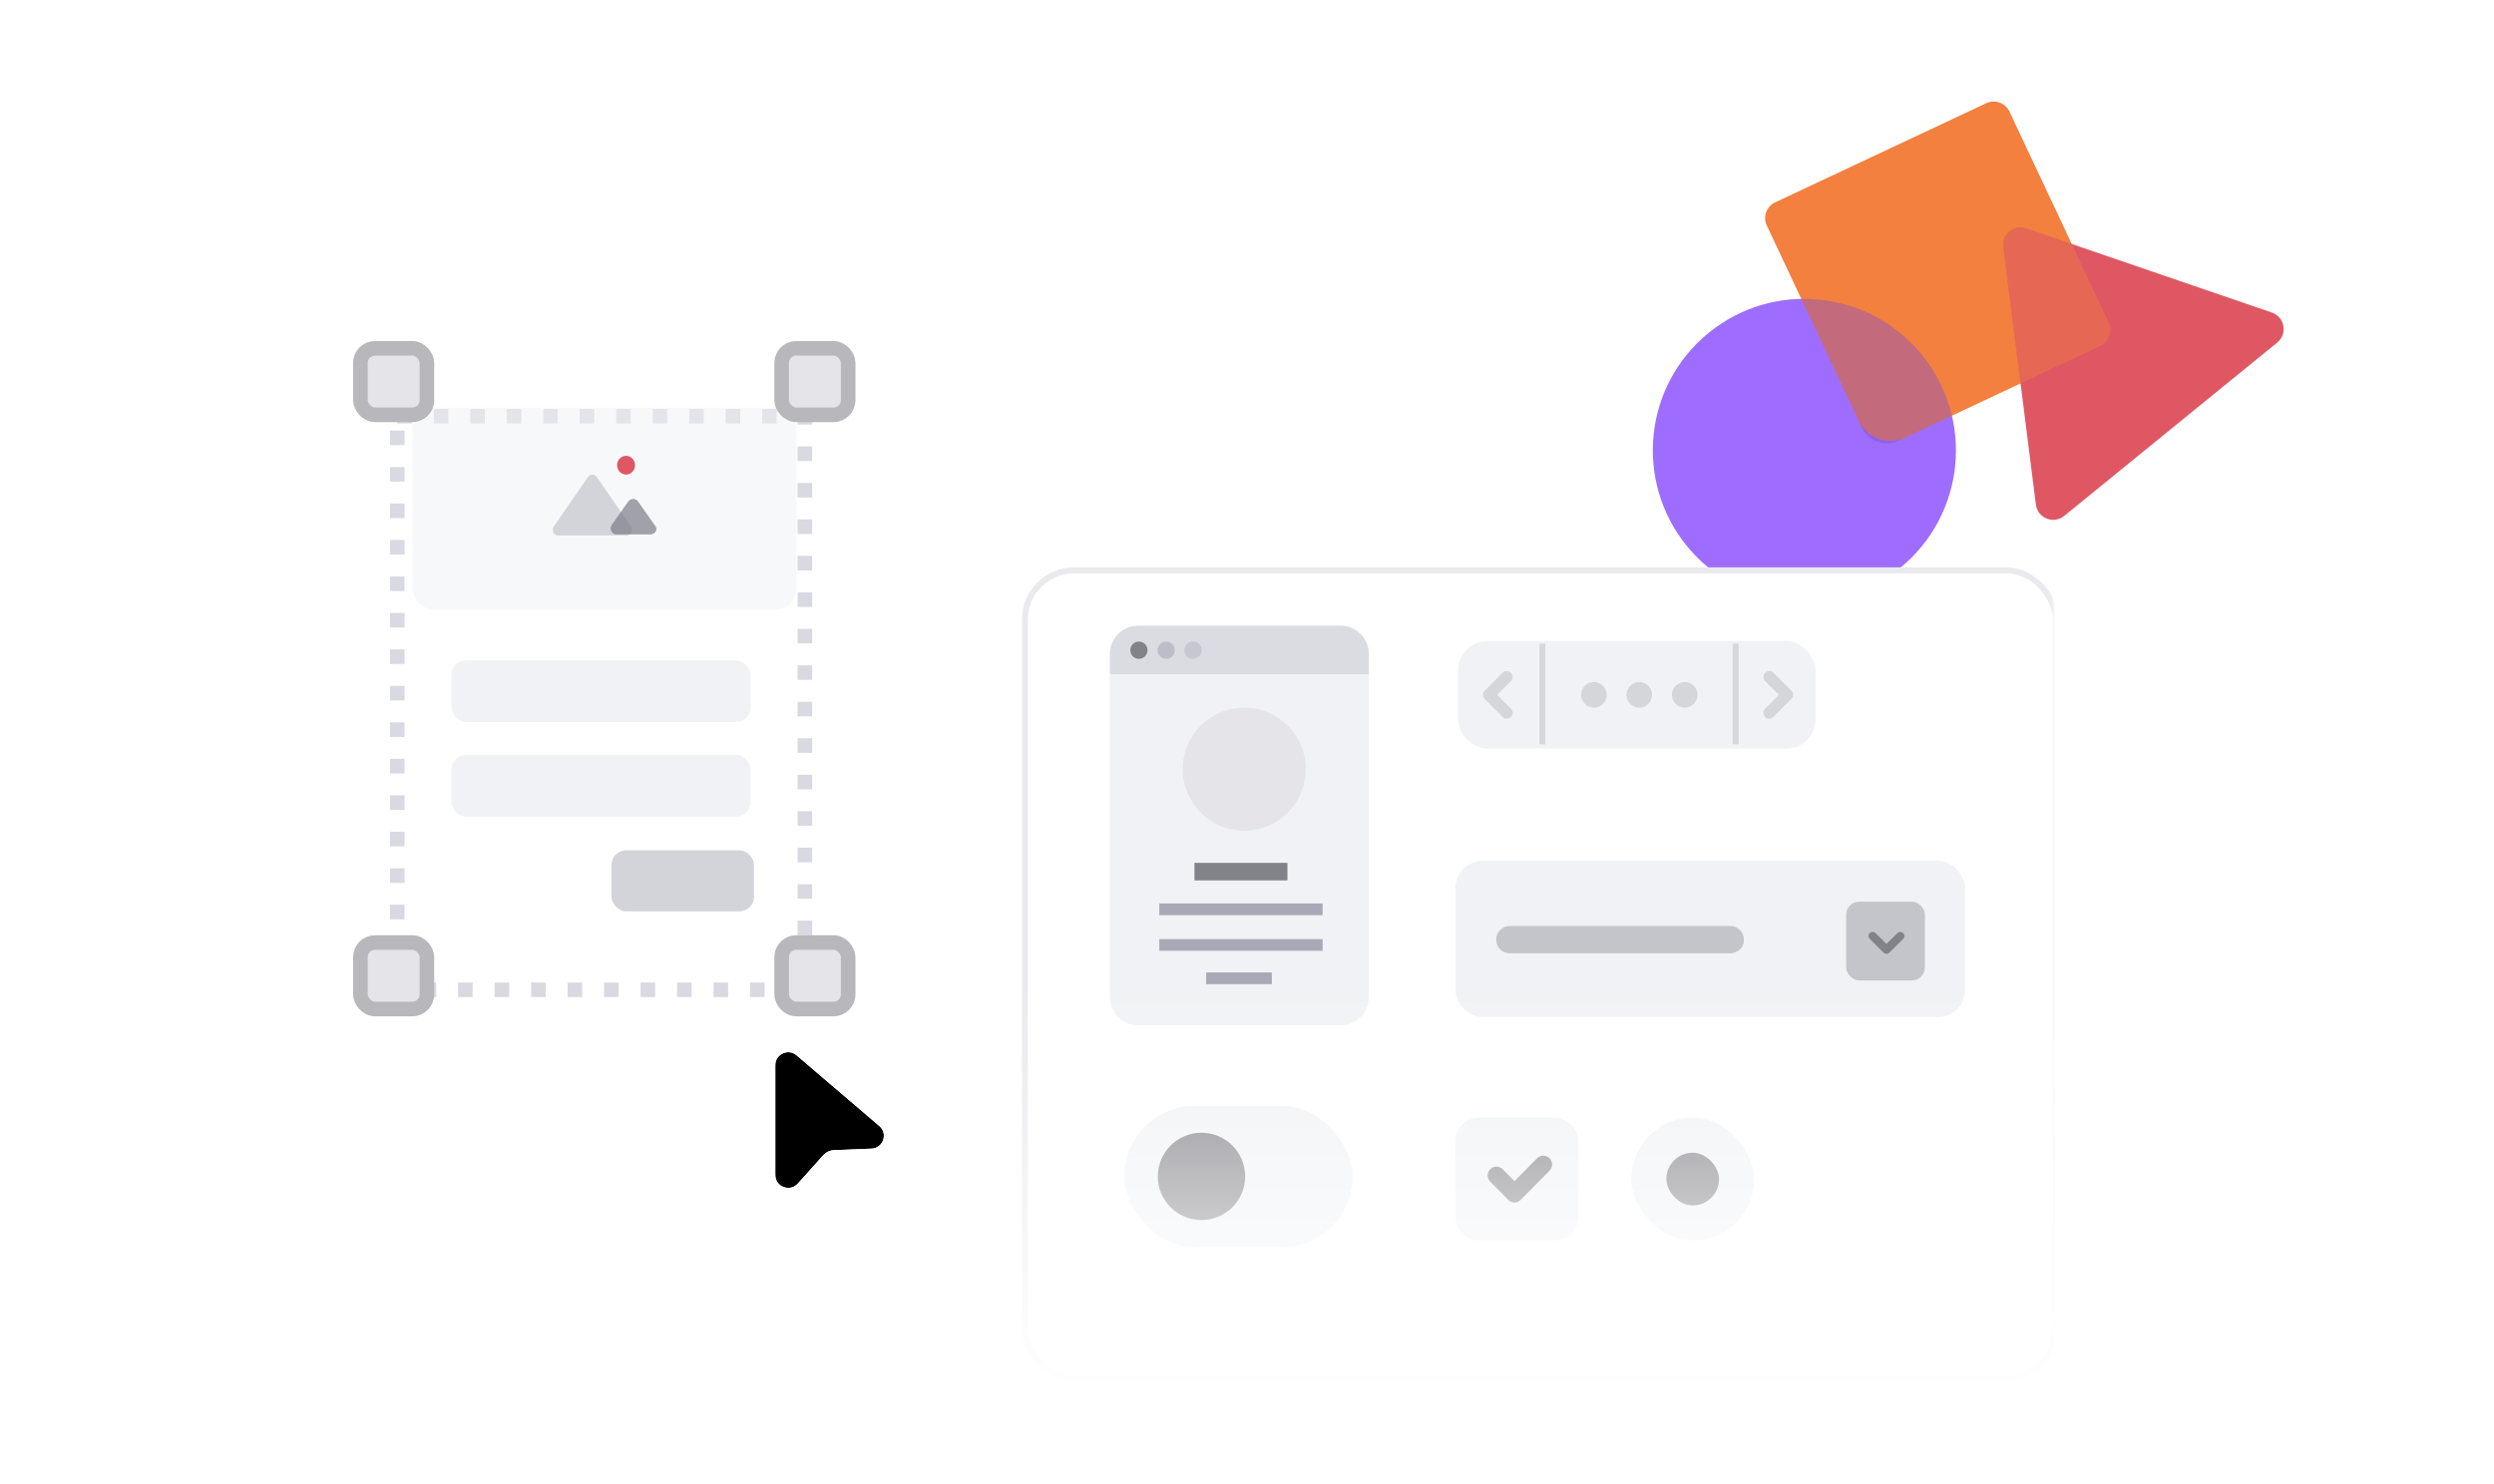 <svg width="810" height="482" viewBox="0 0 810 482" fill="none" xmlns="http://www.w3.org/2000/svg">
<mask id="mask0_7_30191" style="mask-type:alpha" maskUnits="userSpaceOnUse" x="15" y="0" width="780" height="422">
<rect x="15" width="779.83" height="421.686" rx="30.808" fill="#101010"/>
</mask>
<g mask="url(#mask0_7_30191)">
<path d="M660.379 88.162L585.698 148.959C584.838 149.659 583.589 149.531 582.888 148.67L581.206 146.604C580.505 145.743 580.632 144.493 581.493 143.793L656.174 82.996C657.034 82.296 658.283 82.424 658.984 83.285L660.666 85.352C661.367 86.213 661.24 87.462 660.379 88.162Z" fill="#AAB2C5"/>
<path d="M617.116 184.507C638.192 167.349 641.359 136.343 624.189 115.251C607.019 94.16 576.014 90.971 554.938 108.129C533.862 125.287 530.695 156.294 547.866 177.385C565.036 198.476 596.04 201.665 617.116 184.507Z" fill="#9E6DFF"/>
<path d="M645.097 33.522L576.534 65.74C573.704 67.07 572.489 70.441 573.82 73.27L603.676 136.75C606.337 142.408 613.082 144.84 618.741 142.18L682.181 112.369C685.011 111.04 686.226 107.668 684.895 104.839L652.63 36.236C651.299 33.407 647.927 32.192 645.097 33.522Z" fill="#F3803F"/>
<path opacity="0.4" d="M633.94 135.043C632.286 128.012 629.053 121.236 624.185 115.256C614.233 103.032 599.635 96.822 585.015 97.101L604.676 138.903C606.78 143.377 612.111 145.301 616.584 143.199L633.94 135.043Z" fill="#7C4AD7"/>
<path d="M737.857 101.539C742.06 102.98 743.042 108.479 739.596 111.284L670.409 167.609C666.963 170.414 661.777 168.337 661.219 163.929L650.629 80.266C650.103 76.109 654.117 72.841 658.08 74.2L737.857 101.539Z" fill="#DE5763"/>
<path opacity="0.4" fill-rule="evenodd" clip-rule="evenodd" d="M672.872 79.281L658.067 74.207C654.104 72.849 650.09 76.117 650.616 80.273L656.222 124.563L682.177 112.367C685.007 111.037 686.222 107.666 684.891 104.837L672.872 79.281Z" fill="#F3803F"/>
</g>
<g filter="url(#filter0_d_7_30191)">
<rect x="126.654" y="125.158" width="137.125" height="191.066" fill="white"/>
<rect x="129.023" y="127.527" width="132.388" height="186.329" stroke="#D9D9E2" stroke-width="4.737" stroke-dasharray="4.74 7.11"/>
</g>
<rect x="146.653" y="245.246" width="97.13" height="20.062" rx="4.737" fill="#F0F2F5"/>
<rect x="198.6" y="276.241" width="46.281" height="19.835" rx="4.737" fill="#D3D3DA"/>
<rect x="146.653" y="214.535" width="97.13" height="20.062" rx="4.737" fill="#F0F2F5"/>
<rect opacity="0.5" x="133.918" y="132.431" width="124.8" height="65.685" rx="7.106" fill="#F0F2F5"/>
<path d="M203.334 154.177C204.943 154.177 206.247 152.814 206.247 151.131C206.247 149.449 204.943 148.085 203.334 148.085C201.726 148.085 200.422 149.449 200.422 151.131C200.422 152.814 201.726 154.177 203.334 154.177Z" fill="#DE5763"/>
<path d="M203.502 173.952H181.281C179.847 173.952 179.011 172.212 179.847 171.094L190.958 154.938C191.674 153.944 193.108 153.944 193.825 154.938L204.935 171.094C205.771 172.336 204.935 173.952 203.502 173.952Z" fill="#D3D3DA"/>
<path opacity="0.7" d="M211.241 173.624H200.305C198.644 173.624 197.814 171.818 198.644 170.568L204.043 162.925C204.874 161.814 206.396 161.814 207.227 162.925L212.626 170.568C213.872 171.818 212.903 173.624 211.241 173.624Z" fill="#7D7D88"/>
<rect x="253.862" y="113.157" width="21.602" height="21.602" rx="4.737" fill="#E4E4E9" stroke="#B7B7BC" stroke-width="4.737" stroke-miterlimit="10"/>
<rect x="253.862" y="306.2" width="21.602" height="21.602" rx="4.737" fill="#E4E4E9" stroke="#B7B7BC" stroke-width="4.737" stroke-miterlimit="10"/>
<rect x="117.051" y="113.157" width="21.602" height="21.602" rx="4.737" fill="#E4E4E9" stroke="#B7B7BC" stroke-width="4.737" stroke-miterlimit="10"/>
<rect x="117.051" y="306.2" width="21.602" height="21.602" rx="4.737" fill="#E4E4E9" stroke="#B7B7BC" stroke-width="4.737" stroke-miterlimit="10"/>
<g filter="url(#filter1_d_7_30191)">
<path d="M264.712 324.504C264.712 320.935 268.911 319.009 271.627 321.334L298.503 344.302C301.394 346.772 299.748 351.495 295.946 351.65L283.749 352.134C282.437 352.185 281.204 352.768 280.327 353.74L272.024 362.995C269.461 365.855 264.712 364.043 264.712 360.208V324.507V324.504Z" fill="black"/>
<path d="M300.042 342.501L300.042 342.501L273.167 319.534C273.167 319.534 273.166 319.533 273.166 319.533C268.922 315.902 262.343 318.901 262.343 324.504V324.507V360.208C262.343 366.226 269.78 369.046 273.787 364.577C273.788 364.576 273.788 364.576 273.788 364.576L282.087 355.326C282.087 355.326 282.088 355.325 282.088 355.325C282.541 354.824 283.173 354.527 283.84 354.501L283.843 354.501L296.04 354.017L296.043 354.017C301.981 353.774 304.582 346.381 300.042 342.501Z" stroke="white" stroke-width="4.737"/>
</g>
<mask id="mask1_7_30191" style="mask-type:alpha" maskUnits="userSpaceOnUse" x="265" y="170" width="402" height="283">
<rect x="265.315" y="170.923" width="401.429" height="281.571" fill="url(#paint0_linear_7_30191)"/>
</mask>
<g mask="url(#mask1_7_30191)">
<g filter="url(#filter2_d_7_30191)">
<rect x="331.906" y="176.629" width="336.744" height="264.449" rx="16.892" fill="white"/>
<rect x="332.869" y="177.592" width="334.819" height="262.523" rx="15.93" stroke="#EAEAEE" stroke-width="1.926"/>
</g>
<path d="M444.577 212.412V323.957C444.577 328.973 440.448 333.105 435.435 333.105H369.598C364.585 333.105 360.457 328.973 360.457 323.957V212.412C360.457 207.395 364.585 203.264 369.598 203.264H435.435C440.448 203.264 444.577 207.395 444.577 212.412Z" fill="#F0F2F5"/>
<path opacity="0.3" d="M444.579 212.412V219.052H360.459V212.412C360.459 207.396 364.587 203.264 369.6 203.264H435.438C440.451 203.264 444.579 207.396 444.579 212.412Z" fill="#A8A8B6"/>
<path d="M369.897 214.035C371.444 214.035 372.698 212.78 372.698 211.232C372.698 209.684 371.444 208.428 369.897 208.428C368.35 208.428 367.096 209.684 367.096 211.232C367.096 212.78 368.35 214.035 369.897 214.035Z" fill="#828289"/>
<path opacity="0.6" d="M378.741 214.035C380.288 214.035 381.543 212.78 381.543 211.232C381.543 209.684 380.288 208.428 378.741 208.428C377.194 208.428 375.94 209.684 375.94 211.232C375.94 212.78 377.194 214.035 378.741 214.035Z" fill="#A8A8B6"/>
<path opacity="0.4" d="M387.443 214.035C388.99 214.035 390.244 212.78 390.244 211.232C390.244 209.684 388.99 208.428 387.443 208.428C385.896 208.428 384.642 209.684 384.642 211.232C384.642 212.78 385.896 214.035 387.443 214.035Z" fill="#A8A8B6"/>
<path d="M376.521 306.986H429.548" stroke="#A8A8B6" stroke-width="3.805" stroke-miterlimit="10"/>
<path d="M376.521 295.404H429.548" stroke="#A8A8B6" stroke-width="3.805" stroke-miterlimit="10"/>
<path d="M387.934 283.17H418.13" stroke="#828289" stroke-width="5.708" stroke-miterlimit="10"/>
<path d="M391.739 317.828H413.064" stroke="#A8A8B6" stroke-width="3.805" stroke-miterlimit="10"/>
<circle cx="404.114" cy="249.876" r="19.976" fill="#E4E4E9"/>
<rect x="365.119" y="359.27" width="74.198" height="45.828" rx="22.914" fill="#F0F2F5"/>
<circle cx="390.219" cy="382.183" r="14.185" fill="#828289"/>
<rect x="473.554" y="208.258" width="116.053" height="34.959" rx="9.513" fill="#F0F2F5"/>
<path d="M500.931 209.107L500.931 241.812" stroke="#D6D7DB" stroke-width="1.926" stroke-miterlimit="10"/>
<path d="M563.714 209.107L563.714 241.812" stroke="#D6D7DB" stroke-width="1.926" stroke-miterlimit="10"/>
<circle cx="517.667" cy="225.737" r="4.162" fill="#D5D6DA"/>
<circle cx="532.408" cy="225.737" r="4.162" fill="#D5D6DA"/>
<circle cx="547.151" cy="225.737" r="4.162" fill="#D5D6DA"/>
<path d="M489.363 219.91L483.536 225.737L489.363 231.563" stroke="#D5D6DA" stroke-width="3.805" stroke-miterlimit="10" stroke-linecap="round" stroke-linejoin="round"/>
<path d="M574.62 219.91L580.447 225.737L574.62 231.563" stroke="#D5D6DA" stroke-width="3.805" stroke-miterlimit="10" stroke-linecap="round" stroke-linejoin="round"/>
<rect x="472.692" y="279.67" width="165.518" height="50.759" rx="8.828" fill="#F0F2F5"/>
<rect opacity="0.4" x="599.585" y="292.911" width="25.604" height="25.604" rx="4.267" fill="#828289"/>
<path opacity="0.4" d="M561.919 309.704H490.384C487.817 309.704 485.935 307.654 485.935 305.264C485.935 302.702 487.988 300.824 490.384 300.824H561.919C564.485 300.824 566.368 302.873 566.368 305.264C566.539 307.654 564.485 309.704 561.919 309.704Z" fill="#828289"/>
<path d="M608.204 304.091L612.689 308.531L617.174 304.091" stroke="#828289" stroke-width="2.664" stroke-linecap="round" stroke-linejoin="round"/>
<rect x="472.692" y="363.075" width="39.953" height="39.953" rx="7.61" fill="#F0F2F5"/>
<rect x="529.765" y="363.075" width="39.953" height="39.953" rx="19.976" fill="#F0F2F5"/>
<rect x="541.187" y="374.49" width="17.123" height="17.123" rx="8.561" fill="#828289"/>
<path d="M486.012 381.862L491.866 387.807L501.232 378.295" stroke="#828289" stroke-width="5.708" stroke-linecap="round" stroke-linejoin="round"/>
</g>
<defs>
<filter id="filter0_d_7_30191" x="118.952" y="125.158" width="152.529" height="206.47" filterUnits="userSpaceOnUse" color-interpolation-filters="sRGB">
<feFlood flood-opacity="0" result="BackgroundImageFix"/>
<feColorMatrix in="SourceAlpha" type="matrix" values="0 0 0 0 0 0 0 0 0 0 0 0 0 0 0 0 0 0 127 0" result="hardAlpha"/>
<feOffset dy="7.702"/>
<feGaussianBlur stdDeviation="3.851"/>
<feComposite in2="hardAlpha" operator="out"/>
<feColorMatrix type="matrix" values="0 0 0 0 0.104 0 0 0 0 0.106 0 0 0 0 0.125 0 0 0 0.08 0"/>
<feBlend mode="normal" in2="BackgroundImageFix" result="effect1_dropShadow_7_30191"/>
<feBlend mode="normal" in="SourceGraphic" in2="effect1_dropShadow_7_30191" result="shape"/>
</filter>
<filter id="filter1_d_7_30191" x="223.397" y="313.423" width="92.083" height="100.902" filterUnits="userSpaceOnUse" color-interpolation-filters="sRGB">
<feFlood flood-opacity="0" result="BackgroundImageFix"/>
<feColorMatrix in="SourceAlpha" type="matrix" values="0 0 0 0 0 0 0 0 0 0 0 0 0 0 0 0 0 0 127 0" result="hardAlpha"/>
<feOffset dx="-12.91" dy="21.516"/>
<feGaussianBlur stdDeviation="11.834"/>
<feComposite in2="hardAlpha" operator="out"/>
<feColorMatrix type="matrix" values="0 0 0 0 0 0 0 0 0 0 0 0 0 0 0 0 0 0 0.1 0"/>
<feBlend mode="normal" in2="BackgroundImageFix" result="effect1_dropShadow_7_30191"/>
<feBlend mode="normal" in="SourceGraphic" in2="effect1_dropShadow_7_30191" result="shape"/>
</filter>
<filter id="filter2_d_7_30191" x="324.204" y="176.629" width="352.148" height="279.853" filterUnits="userSpaceOnUse" color-interpolation-filters="sRGB">
<feFlood flood-opacity="0" result="BackgroundImageFix"/>
<feColorMatrix in="SourceAlpha" type="matrix" values="0 0 0 0 0 0 0 0 0 0 0 0 0 0 0 0 0 0 127 0" result="hardAlpha"/>
<feOffset dy="7.702"/>
<feGaussianBlur stdDeviation="3.851"/>
<feComposite in2="hardAlpha" operator="out"/>
<feColorMatrix type="matrix" values="0 0 0 0 0.104 0 0 0 0 0.106 0 0 0 0 0.125 0 0 0 0.08 0"/>
<feBlend mode="normal" in2="BackgroundImageFix" result="effect1_dropShadow_7_30191"/>
<feBlend mode="normal" in="SourceGraphic" in2="effect1_dropShadow_7_30191" result="shape"/>
</filter>
<linearGradient id="paint0_linear_7_30191" x1="466.03" y1="320.597" x2="466.03" y2="452.494" gradientUnits="userSpaceOnUse">
<stop stop-color="#D9D9D9"/>
<stop offset="1" stop-color="#D9D9D9" stop-opacity="0"/>
</linearGradient>
</defs>
</svg>
